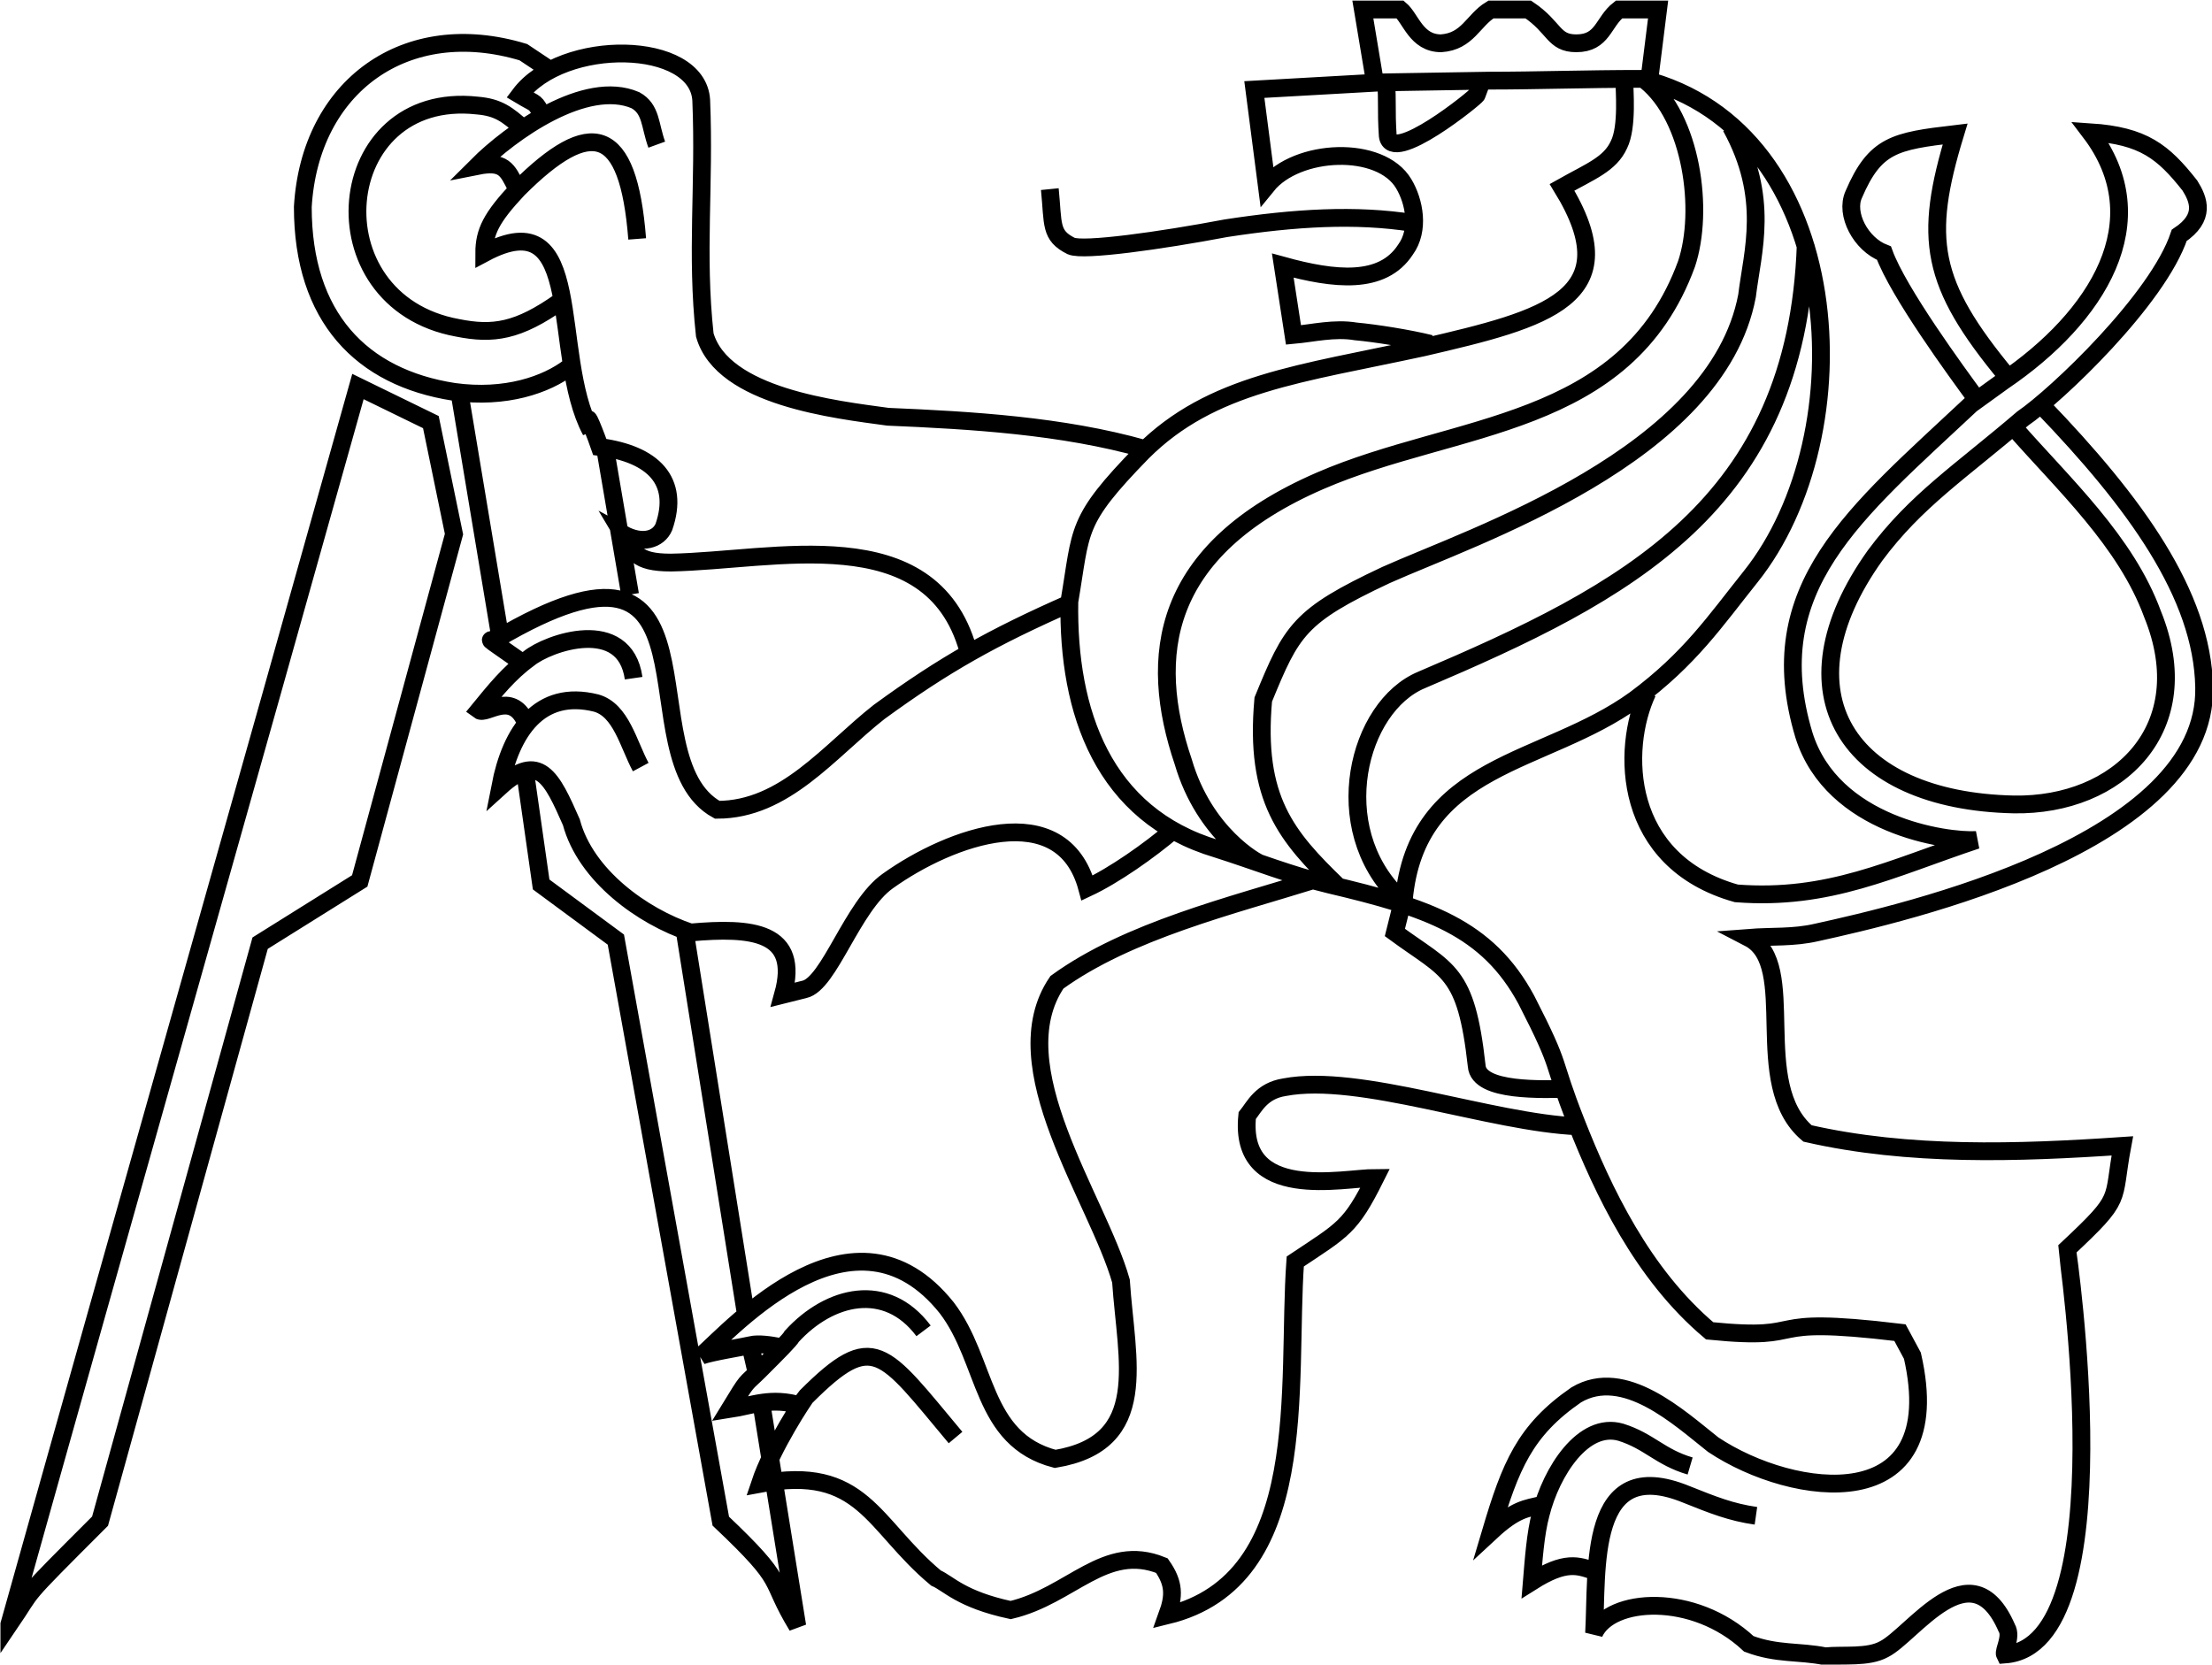 <?xml version="1.0" encoding="UTF-8" standalone="no"?>
<!-- Creator: CorelDRAW -->

<svg
   xmlns:dc="http://purl.org/dc/elements/1.1/"
   xmlns:cc="http://creativecommons.org/ns#"
   xmlns:rdf="http://www.w3.org/1999/02/22-rdf-syntax-ns#"
   xmlns:svg="http://www.w3.org/2000/svg"
   xmlns="http://www.w3.org/2000/svg"
   xmlns:sodipodi="http://sodipodi.sourceforge.net/DTD/sodipodi-0.dtd"
   xmlns:inkscape="http://www.inkscape.org/namespaces/inkscape"
   xml:space="preserve"
   width="5cm"
   height="3.763cm"
   style="fill-rule:evenodd;image-rendering:optimizeQuality;shape-rendering:geometricPrecision;text-rendering:geometricPrecision"
   viewBox="0 0 1968.742 1481.496"
   id="svg2"
   version="1.1"
   inkscape:version="0.91 r13725"
   sodipodi:docname="Logo_cvut.svg"><sodipodi:namedview
   pagecolor="#ffffff"
   bordercolor="#666666"
   borderopacity="1"
   objecttolerance="10"
   gridtolerance="10"
   guidetolerance="10"
   inkscape:pageopacity="0"
   inkscape:pageshadow="2"
   inkscape:window-width="1920"
   inkscape:window-height="1017"
   id="namedview11"
   showgrid="false"
   units="cm"
   inkscape:zoom="2"
   inkscape:cx="195.2863"
   inkscape:cy="-35.849541"
   inkscape:window-x="-8"
   inkscape:window-y="-8"
   inkscape:window-maximized="1"
   inkscape:current-layer="svg2" />
 <defs
   id="defs4">
  <style
   type="text/css"
   id="style6">
   <![CDATA[
    .str0 {stroke:#000000;stroke-width:10}
    .fil0 {fill:none}
   ]]>
  </style>
 </defs>
 <g
   id="Layer_x0020_1"
   transform="matrix(1.583,0,0,1.583,-5424.562,-8569.915)">
  <path
   class="fil0 str0"
   d="m 4340,5458 c 0,6 2,27 -3,37 -5,11 -16,15 -32,24 38,62 -9,74 -78,90 -69,15 -119,20 -158,59 -38,39 -34,43 -41,84 -1,62 19,120 83,139 22,7 42,15 63,20 55,13 89,24 111,65 21,41 13,31 28,69 15,38 37,85 75,117 60,6 24,-9 107,1 l 7,13 c 21,92 -67,80 -112,50 -19,-15 -50,-44 -77,-28 -29,20 -37,40 -48,77 14,-13 20,-13 28,-15 m 21,-213 c -49,-2 -123,-30 -165,-22 -13,2 -17,11 -21,16 -5,49 54,35 72,35 -14,28 -18,29 -45,47 -5,70 10,179 -72,199 4,-11 4,-18 -3,-28 -32,-13 -51,17 -85,25 -28,-6 -35,-15 -42,-18 -36,-30 -41,-64 -99,-53 7,-21 25,-48 26,-49 38,-38 43,-26 84,23 m 123,-342 c -14,12 -34,26 -49,33 -14,-52 -77,-29 -112,-4 -20,14 -33,58 -47,61 l -12,3 c 10,-36 -18,-38 -52,-35 -27,-9 -59,-32 -67,-62 -11,-25 -18,-40 -40,-20 6,-31 22,-55 54,-47 14,4 18,23 25,36 m 444,-238 c -12,-3 -31,-6 -42,-7 -12,-2 -24,1 -35,2 l -6,-39 c 29,8 56,11 69,-9 8,-11 5,-27 -1,-37 -13,-22 -60,-20 -77,1 l -7,-54 71,-4 61,-1 c 27,0 54,-1 86,-1 116,29 125,200 61,280 -20,25 -34,46 -65,69 -51,37 -123,35 -130,113 m 137,-117 c -15,32 -14,95 50,113 52,4 87,-14 135,-30 -17,1 -81,-8 -97,-59 -25,-83 29,-125 94,-186 l 18,-13 c 53,-36 87,-90 49,-140 30,2 41,11 56,30 5,8 9,18 -6,28 -12,36 -69,90 -88,103 -35,30 -60,46 -83,77 -55,77 -16,138 78,140 59,1 104,-43 78,-107 -15,-41 -50,-73 -78,-105 m -4,-29 c -43,-52 -47,-77 -29,-136 -34,4 -45,6 -57,34 -5,11 4,28 17,33 8,22 41,67 52,82 m -742,-143 c -4,-11 -3,-20 -12,-25 -28,-12 -70,18 -89,37 15,-3 17,2 22,12 m 68,29 c -5,-64 -26,-69 -67,-28 -15,16 -19,24 -19,36 58,-31 37,57 60,100 -5,-18 4,6 5,9 30,4 45,19 36,45 -3,7 -12,10 -23,4 6,10 7,16 27,16 58,-1 146,-25 167,49 m 289,-320 -3,8 c 0,1 -48,40 -50,23 -1,-15 0,-20 -1,-30 m -6,1 -7,-42 21,0 c 6,5 9,19 23,19 15,-1 18,-13 28,-19 l 21,0 c 15,10 14,19 27,19 15,0 15,-12 24,-19 l 22,0 -5,40 m -337,61 c 2,20 0,26 12,32 7,3 50,-3 87,-10 39,-6 73,-8 105,-3 m -479,44 c -24,17 -38,19 -58,15 -82,-15 -71,-134 11,-125 12,1 17,5 26,13 m 721,65 c -5,147 -101,196 -216,245 -36,15 -53,83 -13,122 m -466,-298 c -13,10 -36,18 -65,14 -52,-8 -85,-42 -85,-104 4,-68 58,-107 124,-87 l 15,10 m -16,333 c -24,-17 -17,-11 -14,-13 134,-79 71,67 124,96 38,0 63,-33 91,-55 37,-27 64,-42 107,-61 m -247,-5 -14,-82 m 16,129 c -5,-35 -48,-20 -59,-11 -11,8 -19,18 -28,29 4,3 18,-11 26,6 m -14,-47 -23,-138 m 482,274 c -48,15 -106,29 -146,58 -32,47 23,122 36,168 3,45 17,91 -37,100 -42,-11 -38,-55 -61,-85 -52,-65 -120,11 -138,27 5,-2 24,-5 28,-6 4,-1 11,0 16,1 m -16,1 3,13 m 327,-273 c -29,-28 -47,-49 -42,-105 16,-39 20,-47 69,-70 49,-22 186,-67 203,-157 3,-25 13,-55 -9,-95 m -330,181 c -46,-13 -97,-16 -144,-18 -29,-4 -93,-11 -103,-46 -5,-46 0,-84 -2,-132 -2,-34 -78,-35 -102,-3 10,6 8,3 13,12 m 576,547 c -13,0 -50,2 -51,-13 -6,-54 -16,-53 -46,-75 l 4,-16 m -369,230 -34,-213 m 134,223 c -21,-28 -53,-20 -74,3 -1,2 -8,9 -18,19 -9,9 -6,4 -17,22 13,-2 23,-7 40,-2 m 500,34 c -17,-5 -23,-14 -39,-19 -21,-6 -39,22 -45,46 -3,11 -4,26 -5,38 19,-12 26,-9 35,-6 m -468,-93 20,124 c -17,-28 -5,-23 -43,-59 l -59,-327 -42,-31 -9,-63 m 692,418 c -14,-2 -24,-6 -39,-12 -56,-23 -50,42 -52,78 9,-20 56,-23 87,6 16,6 28,4 43,7 10,-1 24,1 33,-4 16,-8 49,-58 69,-12 3,5 -2,13 -1,15 68,-5 35,-227 35,-228 32,-30 25,-26 31,-58 -59,4 -120,6 -177,-7 -33,-28 -4,-95 -33,-110 13,-1 25,0 38,-3 50,-11 220,-50 218,-138 -1,-52 -39,-104 -91,-158 m -1143,685 c 65,-232 131,-464 196,-696 l 41,20 13,63 -53,195 -56,35 c -30,108 -60,217 -90,325 -47,47 -36,36 -51,58 z m 703,-428 c -1,0 -31,-16 -43,-57 -20,-59 -13,-119 77,-158 76,-33 172,-29 206,-122 10,-30 3,-82 -23,-103"
   id="path9"
   inkscape:connector-curvature="0"
   style="fill:none;stroke:#000000;stroke-width:10" />
 </g>
</svg>